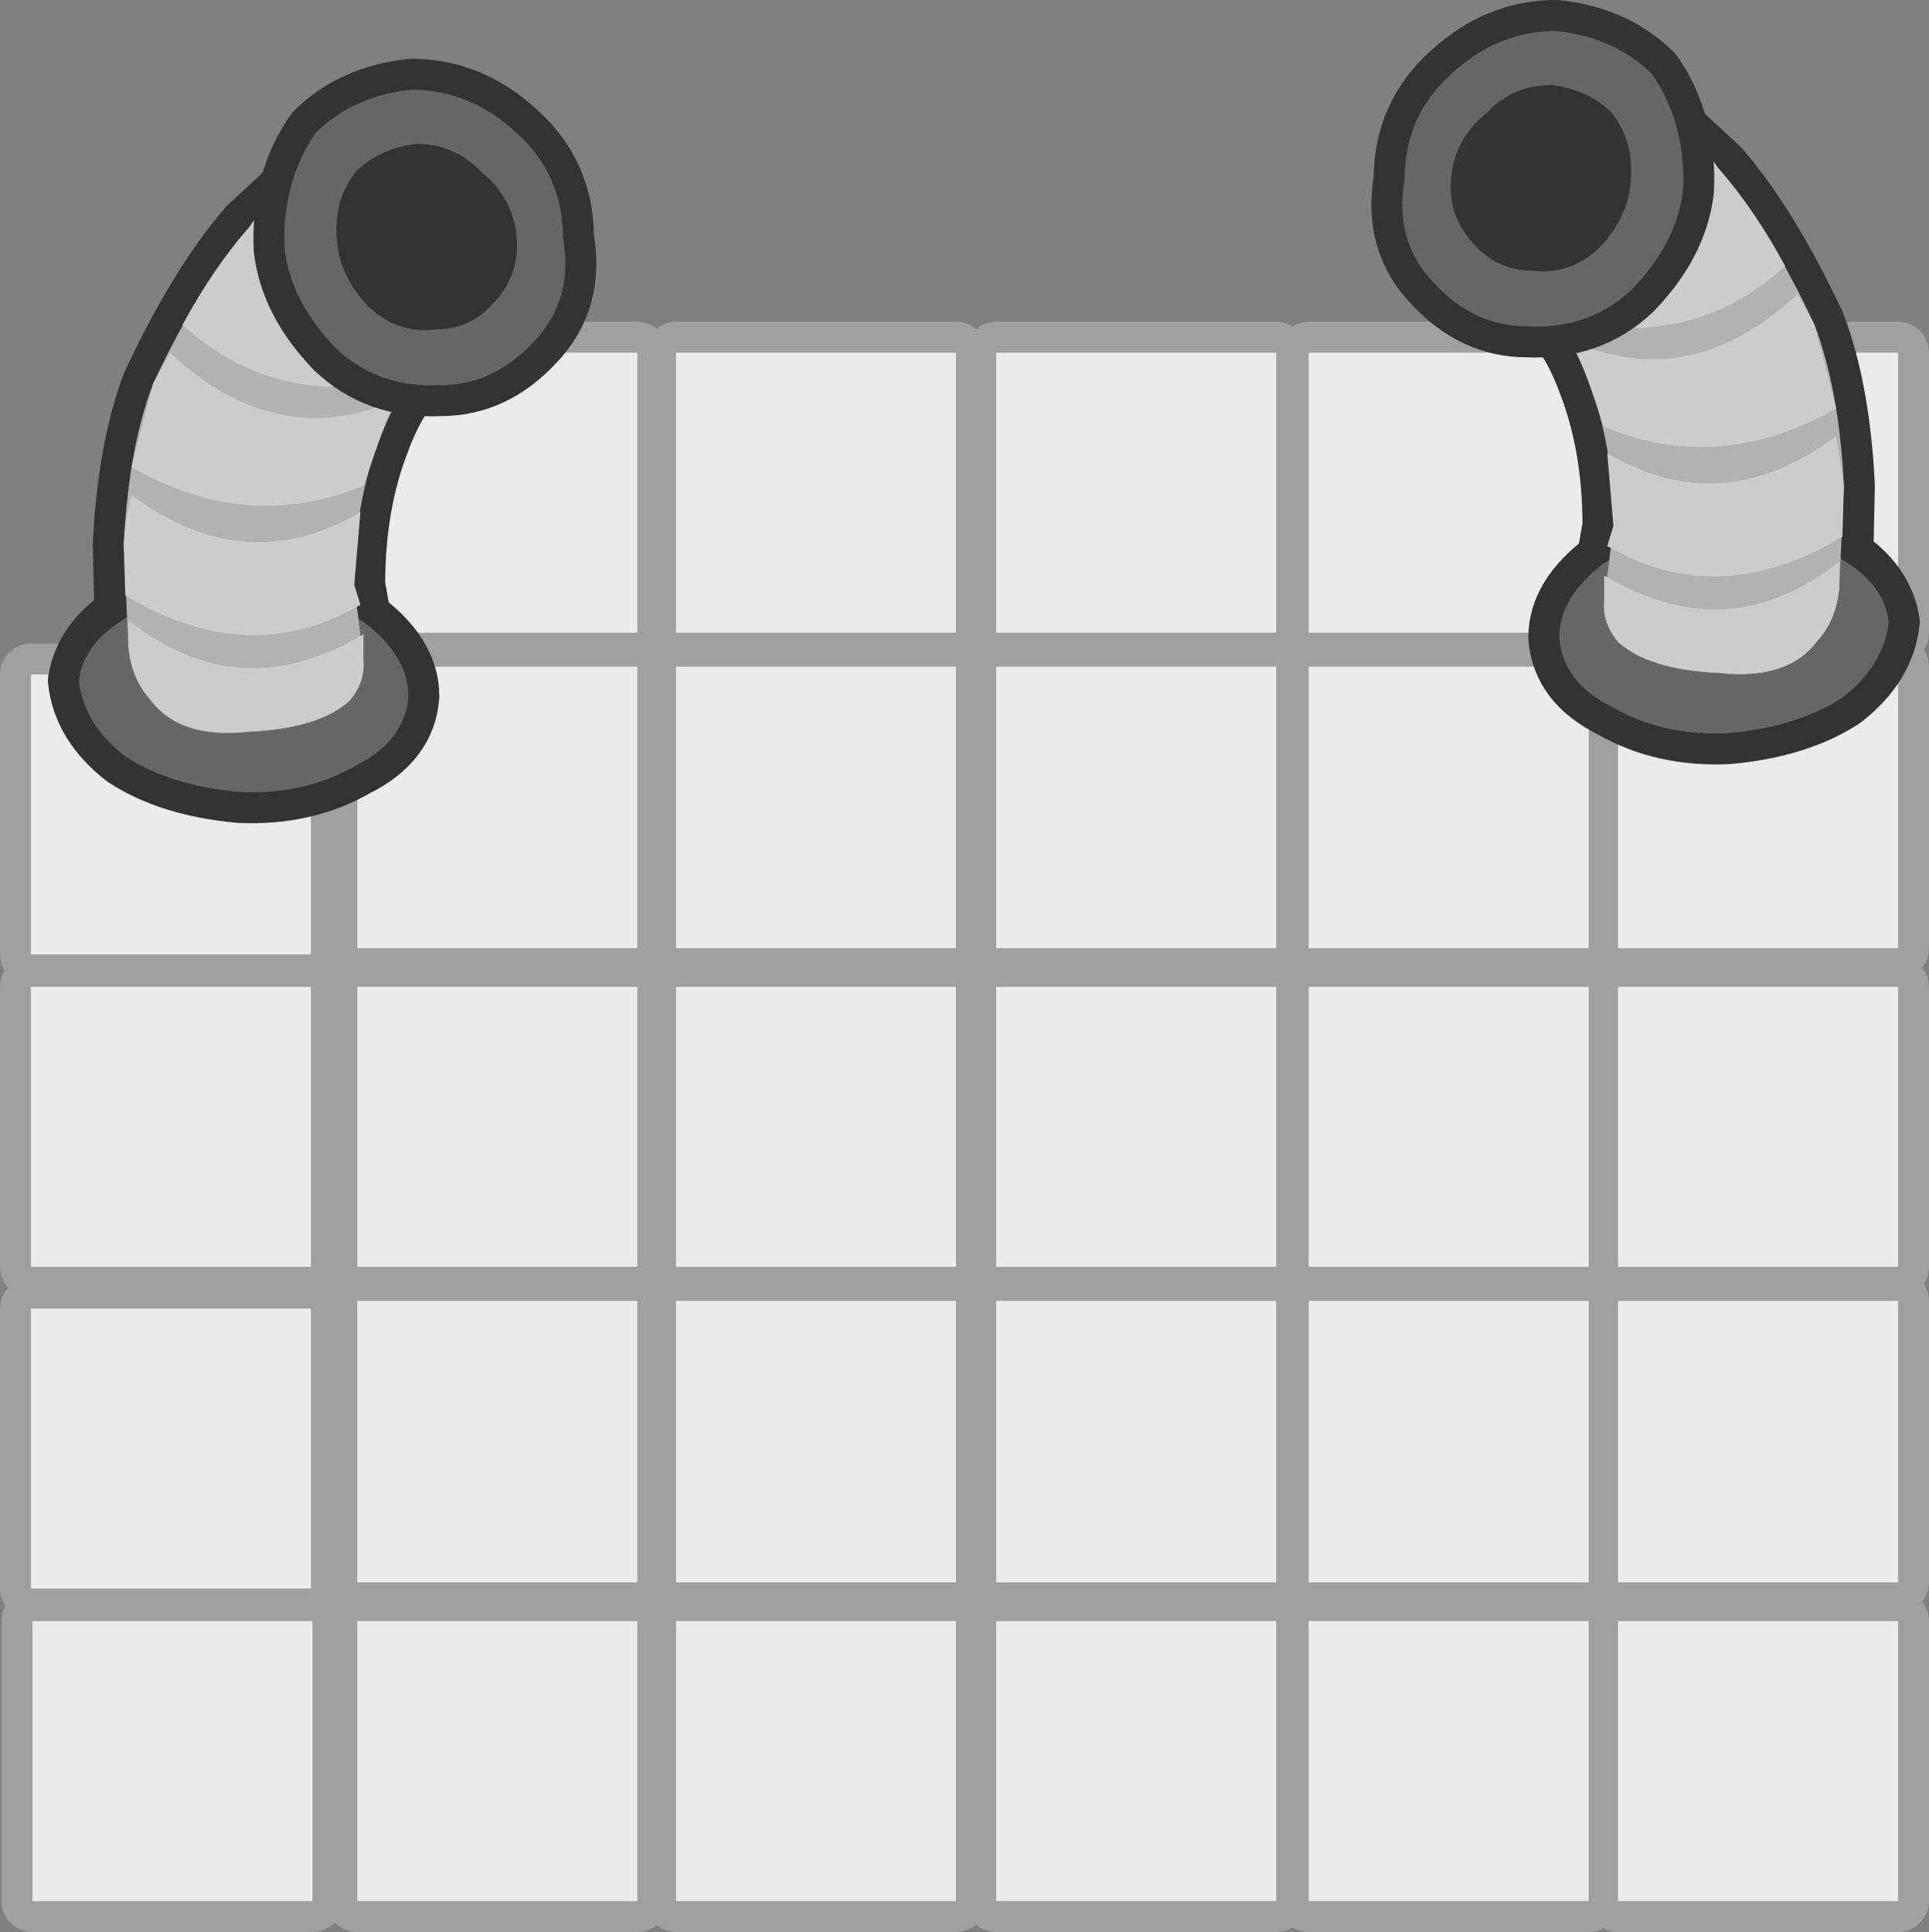<?xml version="1.0" encoding="UTF-8" standalone="no"?>
<svg xmlns:xlink="http://www.w3.org/1999/xlink" height="62.45px" width="62.35px" xmlns="http://www.w3.org/2000/svg">
  <rect width="100%" height="100%" fill="#808080" stroke="none"/>
  <g transform="matrix(1.0, 0.0, 0.0, 1.0, 0.3, -1.6)">
    <path d="M61.05 22.05 L52.0 22.05 52.0 13.0 61.05 13.0 61.05 22.05 M51.05 23.15 L51.05 32.25 42.0 32.25 42.0 23.15 51.05 23.15 M42.0 22.05 L42.0 13.0 51.05 13.0 51.05 22.05 42.0 22.05 M40.95 22.05 L31.9 22.05 31.9 13.0 40.95 13.0 40.95 22.05 M51.05 43.65 L51.05 52.75 42.0 52.75 42.0 43.65 51.05 43.65 M40.95 42.55 L31.9 42.55 31.9 33.5 40.95 33.5 40.95 42.55 M51.05 33.5 L51.05 42.55 42.0 42.55 42.0 33.5 51.05 33.5 M52.0 33.5 L61.05 33.5 61.05 42.55 52.0 42.55 52.0 33.5 M40.95 32.25 L31.9 32.25 31.9 23.15 40.95 23.15 40.95 32.25 M61.05 43.65 L61.05 52.75 52.0 52.75 52.0 43.65 61.05 43.65 M61.05 32.25 L52.0 32.25 52.0 23.15 61.05 23.15 61.05 32.25 M30.6 22.05 L21.55 22.05 21.55 13.0 30.6 13.0 30.6 22.05 M20.3 22.05 L11.25 22.05 11.25 13.0 20.3 13.0 20.3 22.05 M30.6 23.15 L30.6 32.25 21.55 32.25 21.55 23.15 30.6 23.15 M9.75 23.4 L9.75 32.45 0.7 32.45 0.7 23.4 9.75 23.4 M11.25 33.5 L20.3 33.5 20.3 42.55 11.25 42.55 11.25 33.5 M9.75 43.9 L9.75 52.95 0.7 52.95 0.7 43.9 9.75 43.9 M0.7 42.55 L0.7 33.5 9.75 33.5 9.75 42.55 0.7 42.55 M21.55 33.5 L30.6 33.5 30.6 42.55 21.55 42.55 21.55 33.5 M30.6 43.65 L30.6 52.75 21.55 52.75 21.55 43.65 30.6 43.65 M11.25 23.15 L20.3 23.15 20.3 32.25 11.25 32.25 11.25 23.15 M20.3 43.65 L20.3 52.75 11.25 52.75 11.25 43.65 20.3 43.65 M21.55 54.0 L30.6 54.0 30.6 63.05 21.55 63.05 21.55 54.0 M20.3 63.05 L11.25 63.05 11.25 54.0 20.3 54.0 20.3 63.05 M31.9 54.0 L40.95 54.0 40.95 63.05 31.9 63.05 31.9 54.0 M9.8 63.05 L0.75 63.05 0.75 54.0 9.8 54.0 9.8 63.05 M61.05 63.05 L52.0 63.05 52.0 54.0 61.05 54.0 61.05 63.05 M51.05 63.05 L42.0 63.05 42.0 54.0 51.05 54.0 51.05 63.05 M31.9 43.65 L40.95 43.65 40.95 52.75 31.9 52.75 31.9 43.65" fill="none" stroke="#a0a0a0" stroke-linecap="round" stroke-linejoin="round" stroke-width="2.0"/>
    <path d="M61.05 22.05 L52.0 22.05 52.0 13.0 61.05 13.0 61.05 22.05 M51.05 23.15 L51.05 32.25 42.0 32.25 42.0 23.15 51.05 23.15 M40.95 22.05 L31.9 22.05 31.9 13.0 40.95 13.0 40.95 22.05 M51.05 13.0 L51.05 22.05 42.0 22.05 42.0 13.0 51.05 13.0 M40.95 42.55 L31.9 42.55 31.9 33.5 40.95 33.5 40.95 42.55 M42.0 42.55 L42.0 33.5 51.05 33.5 51.05 42.55 42.0 42.55 M51.05 43.65 L51.05 52.75 42.0 52.75 42.0 43.65 51.05 43.65 M52.0 33.5 L61.05 33.5 61.05 42.55 52.0 42.55 52.0 33.5 M40.95 32.25 L31.9 32.25 31.9 23.15 40.95 23.15 40.95 32.25 M61.05 43.65 L61.05 52.75 52.0 52.75 52.0 43.65 61.05 43.65 M52.0 23.15 L61.05 23.15 61.05 32.25 52.0 32.25 52.0 23.15 M30.6 23.15 L30.6 32.25 21.55 32.25 21.55 23.15 30.6 23.15 M20.3 22.05 L11.25 22.05 11.25 13.0 20.3 13.0 20.3 22.05 M21.55 22.05 L21.55 13.0 30.6 13.0 30.6 22.05 21.55 22.05 M9.75 23.4 L9.75 32.45 0.7 32.45 0.7 23.4 9.75 23.4 M0.7 42.55 L0.7 33.5 9.75 33.5 9.75 42.55 0.7 42.55 M9.75 43.9 L9.75 52.95 0.7 52.95 0.7 43.9 9.75 43.9 M11.25 33.5 L20.3 33.5 20.3 42.55 11.25 42.55 11.25 33.5 M30.6 43.65 L30.6 52.75 21.55 52.75 21.55 43.65 30.6 43.65 M30.6 42.55 L21.55 42.55 21.55 33.5 30.6 33.5 30.6 42.55 M20.3 43.65 L20.3 52.75 11.25 52.75 11.25 43.65 20.3 43.65 M20.3 32.25 L11.25 32.25 11.25 23.15 20.3 23.15 20.3 32.25 M31.9 54.0 L40.95 54.0 40.95 63.05 31.9 63.05 31.9 54.0 M20.3 63.05 L11.25 63.05 11.25 54.0 20.3 54.0 20.3 63.05 M30.6 54.0 L30.6 63.05 21.55 63.05 21.55 54.0 30.6 54.0 M0.75 54.0 L9.8 54.0 9.8 63.05 0.75 63.05 0.75 54.0 M61.05 63.05 L52.0 63.05 52.0 54.0 61.05 54.0 61.05 63.05 M42.0 63.05 L42.0 54.0 51.05 54.0 51.05 63.05 42.0 63.05 M40.95 52.75 L31.9 52.75 31.9 43.65 40.95 43.65 40.95 52.75" fill="#ebebeb" fill-rule="evenodd" stroke="none"/>
    <path d="M17.6 9.3 Q17.8 11.1 16.65 12.35 15.5 13.65 13.9 13.65 12.05 13.75 10.8 12.5 9.45 11.2 9.3 9.6 9.2 7.65 10.2 6.2 11.35 5.1 13.05 4.95 14.75 4.95 16.15 6.2 17.55 7.45 17.6 9.3" fill="#666666" fill-rule="evenodd" stroke="none"/>
    <path d="M13.05 4.95 Q14.75 4.95 16.15 6.2 17.55 7.45 17.6 9.3 17.8 11.1 16.65 12.35 15.5 13.65 13.9 13.65 L13.2 13.65 Q12.4 14.6 11.95 15.85 11.15 17.9 11.15 20.5 L11.35 21.65 11.45 21.7 Q12.9 22.8 12.9 24.1 12.8 25.55 11.2 26.35 9.55 27.3 7.45 27.2 5.2 27.0 3.75 26.05 2.4 25.0 2.25 23.6 2.45 22.35 3.75 21.5 L3.7 19.2 Q3.85 16.1 4.65 14.0 6.15 10.8 7.75 8.95 L9.7 7.15 10.2 6.2 Q11.35 5.1 13.05 4.95" fill="#666666" fill-rule="evenodd" stroke="none"/>
    <path d="M13.05 4.95 Q14.75 4.95 16.15 6.2 17.55 7.45 17.6 9.3 17.8 11.1 16.65 12.35 15.5 13.65 13.9 13.65 L13.2 13.65 Q12.4 14.6 11.95 15.85 11.15 17.9 11.15 20.5 L11.35 21.65 11.45 21.7 Q12.9 22.8 12.9 24.1 12.8 25.55 11.2 26.35 9.55 27.3 7.45 27.2 5.2 27.0 3.75 26.05 2.4 25.0 2.25 23.6 2.45 22.35 3.75 21.5 L3.7 19.2 Q3.85 16.1 4.65 14.0 6.15 10.8 7.75 8.95 L9.7 7.15 10.2 6.2 Q11.35 5.1 13.05 4.95 Z" fill="none" stroke="#333333" stroke-linecap="round" stroke-linejoin="round" stroke-width="2.0"/>
    <path d="M16.65 12.35 Q15.5 13.65 13.9 13.65 12.05 13.75 10.8 12.5 9.45 11.2 9.3 9.6 9.2 7.65 10.2 6.2 11.35 5.1 13.05 4.95 14.75 4.95 16.15 6.2 17.55 7.45 17.6 9.3 17.8 11.1 16.65 12.35 M4.0 21.45 Q5.55 20.55 7.8 20.65 9.95 20.85 11.45 21.7 12.9 22.8 12.9 24.1 12.8 25.55 11.2 26.35 9.55 27.3 7.45 27.2 5.2 27.0 3.75 26.05 2.4 25.0 2.25 23.6 2.4 22.3 4.0 21.45" fill="#666666" fill-rule="evenodd" stroke="none"/>
    <path d="M12.05 6.35 Q13.35 6.3 14.25 7.1 15.35 8.0 15.65 9.25 16.1 10.55 15.35 11.85 L13.9 12.95 Q12.65 13.95 11.95 15.85 11.15 17.9 11.15 20.5 L11.45 22.95 Q11.5 23.65 11.0 24.25 10.0 25.15 7.75 25.25 5.5 25.5 4.55 24.2 3.95 23.55 3.85 22.5 L3.7 19.2 Q3.85 16.1 4.65 14.0 6.15 10.8 7.75 8.95 8.55 8.1 9.85 7.1 10.85 6.3 12.05 6.35" fill="#b2b2b2" fill-rule="evenodd" stroke="none"/>
    <path d="M4.65 14.0 L5.2 13.0 Q8.6 16.2 12.45 14.55 L11.95 15.85 11.45 17.3 Q7.7 18.85 3.95 16.7 L4.65 14.0 M3.7 19.2 Q3.75 18.3 3.95 17.6 7.65 20.35 11.35 18.15 L11.15 20.5 11.35 21.15 Q7.75 23.25 3.75 20.85 L3.7 19.2 M4.55 24.2 Q3.95 23.55 3.85 22.5 L3.85 21.65 Q7.45 24.5 11.45 22.1 L11.45 22.95 Q11.5 23.65 11.0 24.25 10.0 25.15 7.75 25.25 5.5 25.5 4.55 24.2 M7.75 8.95 L8.1 8.45 Q10.85 10.45 14.75 12.45 14.45 12.65 13.9 12.95 L13.2 13.75 Q8.7 14.95 5.6 12.1 6.6 10.25 7.75 8.95 M12.05 6.35 Q13.35 6.3 14.25 7.1 15.35 8.0 15.65 9.25 16.1 10.55 15.35 11.85 L15.2 12.0 9.05 7.75 9.85 7.1 Q10.85 6.3 12.05 6.35" fill="#cccccc" fill-rule="evenodd" stroke="none"/>
    <path d="M17.9 9.3 Q18.25 11.3 16.95 12.65 15.65 14.05 13.95 14.05 11.9 14.15 10.55 12.85 9.1 11.35 8.9 9.65 8.8 7.5 9.9 5.9 11.1 4.7 13.0 4.5 14.9 4.5 16.4 5.9 17.9 7.25 17.9 9.3 Z" fill="none" stroke="#333333" stroke-linecap="round" stroke-linejoin="round" stroke-width="2.0"/>
    <path d="M17.9 9.3 Q18.25 11.3 16.95 12.65 15.65 14.05 13.95 14.05 11.9 14.15 10.55 12.85 9.1 11.35 8.9 9.65 8.8 7.5 9.9 5.9 11.1 4.7 13.0 4.5 14.9 4.5 16.4 5.9 17.9 7.25 17.9 9.3" fill="#666666" fill-rule="evenodd" stroke="none"/>
    <path d="M16.4 9.3 Q16.5 10.5 15.65 11.4 14.9 12.25 13.75 12.25 12.55 12.4 11.6 11.5 10.7 10.55 10.6 9.45 10.45 8.1 11.2 7.15 11.95 6.4 13.15 6.25 14.4 6.25 15.25 7.15 16.3 8.0 16.4 9.3" fill="#333333" fill-rule="evenodd" stroke="none"/>
    <path d="M46.35 10.45 Q45.2 9.2 45.4 7.4 45.45 5.55 46.85 4.3 48.25 3.05 49.95 3.05 51.65 3.2 52.8 4.3 53.8 5.75 53.7 7.7 53.55 9.3 52.2 10.6 50.95 11.85 49.1 11.75 47.5 11.75 46.35 10.45" fill="#666666" fill-rule="evenodd" stroke="none"/>
    <path d="M53.3 5.25 L55.25 7.05 Q56.85 8.9 58.35 12.1 59.15 14.2 59.3 17.3 L59.25 19.6 Q60.55 20.45 60.75 21.7 60.6 23.1 59.25 24.15 57.8 25.1 55.55 25.3 53.45 25.4 51.8 24.45 50.2 23.65 50.1 22.2 50.1 20.9 51.55 19.8 L51.65 19.75 51.85 18.6 Q51.85 16.0 51.05 13.95 50.6 12.7 49.8 11.75 L49.1 11.75 Q47.5 11.75 46.35 10.45 45.2 9.2 45.4 7.4 45.45 5.55 46.85 4.3 48.25 3.05 49.95 3.05 51.65 3.2 52.8 4.3 L53.3 5.25" fill="#666666" fill-rule="evenodd" stroke="none"/>
    <path d="M53.3 5.25 L52.8 4.3 Q51.65 3.2 49.95 3.05 48.25 3.05 46.85 4.3 45.45 5.55 45.4 7.4 45.2 9.2 46.35 10.45 47.5 11.75 49.1 11.75 L49.8 11.75 Q50.6 12.7 51.05 13.95 51.85 16.0 51.85 18.6 L51.65 19.75 51.55 19.8 Q50.1 20.9 50.1 22.2 50.2 23.65 51.8 24.45 53.45 25.4 55.55 25.3 57.8 25.1 59.25 24.15 60.6 23.1 60.75 21.7 60.55 20.45 59.25 19.6 L59.3 17.3 Q59.15 14.2 58.35 12.1 56.85 8.9 55.25 7.05 L53.3 5.25 Z" fill="none" stroke="#333333" stroke-linecap="round" stroke-linejoin="round" stroke-width="2.0"/>
    <path d="M55.2 18.75 Q57.45 18.65 59.0 19.55 60.6 20.4 60.75 21.7 60.6 23.1 59.25 24.15 57.8 25.1 55.55 25.3 53.45 25.4 51.8 24.45 50.2 23.65 50.1 22.2 50.1 20.9 51.55 19.8 53.05 18.95 55.2 18.75 M52.8 4.3 Q53.8 5.75 53.7 7.7 53.55 9.3 52.2 10.6 50.95 11.85 49.1 11.75 47.5 11.75 46.35 10.45 45.2 9.2 45.4 7.4 45.45 5.55 46.85 4.3 48.25 3.05 49.95 3.05 51.65 3.2 52.8 4.3" fill="#666666" fill-rule="evenodd" stroke="none"/>
    <path d="M55.25 7.05 Q56.85 8.9 58.35 12.1 59.15 14.2 59.3 17.3 L59.15 20.6 Q59.05 21.65 58.45 22.3 57.5 23.6 55.25 23.35 53.0 23.25 52.0 22.35 51.5 21.75 51.55 21.05 L51.85 18.6 Q51.85 16.0 51.05 13.95 50.35 12.05 49.1 11.05 47.65 10.15 47.65 9.95 46.9 8.65 47.35 7.35 47.65 6.1 48.75 5.2 49.65 4.4 50.95 4.45 52.15 4.4 53.15 5.2 L55.25 7.05" fill="#b2b2b2" fill-rule="evenodd" stroke="none"/>
    <path d="M53.15 5.2 L53.95 5.85 47.8 10.1 47.65 9.95 Q46.9 8.65 47.35 7.35 47.65 6.1 48.75 5.2 49.65 4.4 50.95 4.45 52.15 4.4 53.15 5.2 M55.25 7.05 Q56.4 8.35 57.4 10.2 54.3 13.05 49.8 11.85 L49.1 11.05 48.25 10.55 Q52.15 8.55 54.9 6.55 L55.25 7.05 M58.35 12.1 L59.05 14.8 Q55.3 16.95 51.55 15.4 L51.05 13.95 50.55 12.65 Q54.4 14.3 57.8 11.1 L58.35 12.1 M59.3 17.3 L59.25 18.95 Q55.25 21.35 51.65 19.25 L51.85 18.6 51.65 16.25 Q55.35 18.45 59.05 15.7 L59.3 17.3 M52.0 22.35 Q51.5 21.75 51.55 21.05 L51.55 20.2 Q55.55 22.6 59.15 19.75 L59.15 20.6 Q59.05 21.65 58.45 22.3 57.5 23.6 55.25 23.35 53.0 23.25 52.0 22.35" fill="#cccccc" fill-rule="evenodd" stroke="none"/>
    <path d="M46.05 10.75 Q47.35 12.15 49.05 12.15 51.1 12.25 52.45 10.95 53.9 9.45 54.1 7.75 54.2 5.6 53.1 4.0 51.9 2.8 50.0 2.6 48.1 2.6 46.6 4.0 45.1 5.35 45.1 7.4 44.75 9.4 46.05 10.75 Z" fill="none" stroke="#333333" stroke-linecap="round" stroke-linejoin="round" stroke-width="2.0"/>
    <path d="M46.05 10.75 Q44.75 9.4 45.1 7.4 45.1 5.35 46.6 4.0 48.1 2.6 50.0 2.6 51.9 2.8 53.1 4.0 54.2 5.6 54.1 7.75 53.9 9.45 52.45 10.95 51.1 12.25 49.05 12.15 47.35 12.15 46.05 10.75" fill="#666666" fill-rule="evenodd" stroke="none"/>
    <path d="M47.35 9.5 Q46.5 8.6 46.6 7.4 46.7 6.1 47.75 5.25 48.6 4.35 49.85 4.35 51.05 4.5 51.8 5.25 52.55 6.2 52.4 7.55 52.3 8.65 51.4 9.6 50.45 10.5 49.25 10.35 48.1 10.35 47.35 9.5" fill="#333333" fill-rule="evenodd" stroke="none"/>
  </g>
</svg>
